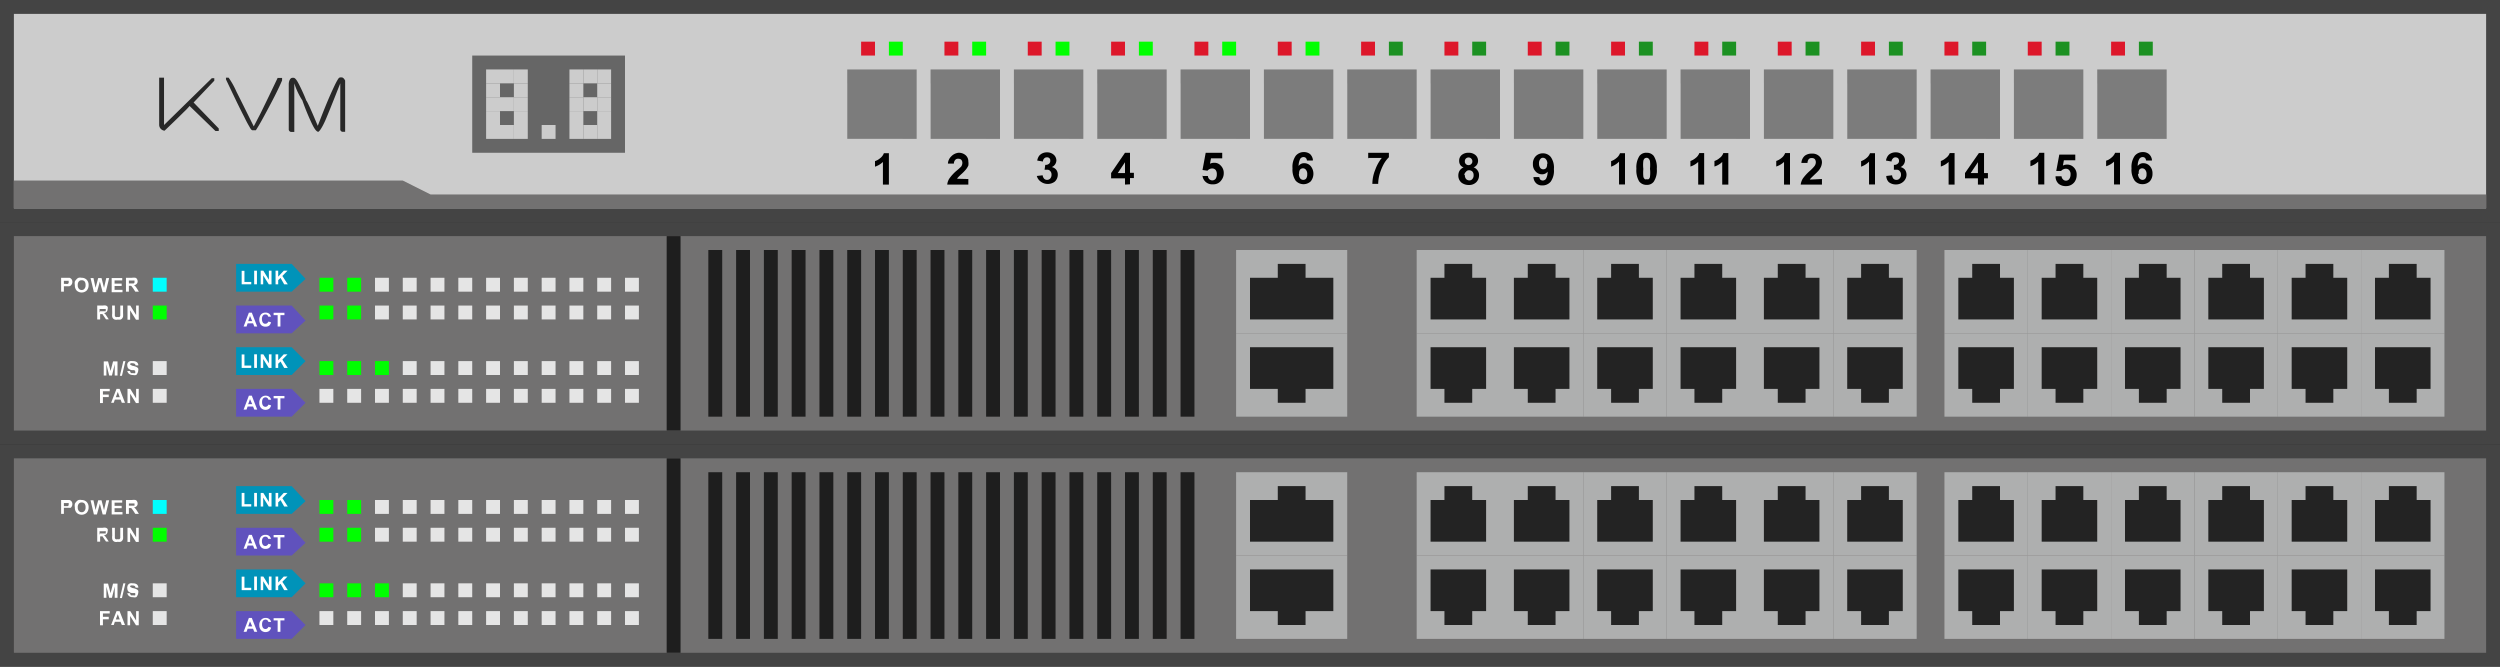 <svg id="图层_1" data-name="图层 1" xmlns="http://www.w3.org/2000/svg" viewBox="0 0 180 48"><rect x="0" y="0" width="180" height="48" fill="#333333" stroke="none"/><defs><style>.cls-1{fill:#444;}.cls-2{fill:#727171;}.cls-3{fill:lime;}.cls-4{fill:#e5e5e5;}.cls-5{fill:#1e1e1e;}.cls-6{fill:#fff;}.cls-7{fill:aqua;}.cls-8{fill:#6052bd;}.cls-9{fill:#0093b9;}.cls-10{fill:#aeafaf;}.cls-11{fill:#232323;}.cls-12{fill:#ccc;}.cls-13{fill:#282828;}.cls-14{fill:#666;}.cls-15{fill:#e1e1e2;}.cls-16{fill:#7c7c7c;}.cls-17{fill:#dd172a;}.cls-18{fill:#1c9122;}</style></defs><rect class="cls-1" y="16" width="180" height="16"/><rect class="cls-2" x="1" y="17" width="178" height="14"/><rect class="cls-3" x="23" y="22" width="1" height="1"/><rect class="cls-3" x="23" y="26" width="1" height="1"/><rect class="cls-3" x="25" y="22" width="1" height="1"/><rect class="cls-3" x="25" y="26" width="1" height="1"/><rect class="cls-4" x="27" y="22" width="1" height="1"/><rect class="cls-3" x="27" y="26" width="1" height="1"/><rect class="cls-4" x="29" y="22" width="1" height="1"/><rect class="cls-4" x="29" y="26" width="1" height="1"/><rect class="cls-4" x="31" y="22" width="1" height="1"/><rect class="cls-3" x="23" y="20" width="1" height="1"/><rect class="cls-3" x="25" y="20" width="1" height="1"/><rect class="cls-4" x="27" y="20" width="1" height="1"/><rect class="cls-4" x="29" y="20" width="1" height="1"/><rect class="cls-4" x="31" y="20" width="1" height="1"/><rect class="cls-4" x="31" y="26" width="1" height="1"/><rect class="cls-4" x="23" y="28" width="1" height="1"/><rect class="cls-4" x="25" y="28" width="1" height="1"/><rect class="cls-4" x="27" y="28" width="1" height="1"/><rect class="cls-4" x="29" y="28" width="1" height="1"/><rect class="cls-4" x="31" y="28" width="1" height="1"/><rect class="cls-4" x="33" y="22" width="1" height="1"/><rect class="cls-4" x="33" y="20" width="1" height="1"/><rect class="cls-4" x="33" y="26" width="1" height="1"/><rect class="cls-4" x="33" y="28" width="1" height="1"/><rect class="cls-4" x="35" y="22" width="1" height="1"/><rect class="cls-4" x="35" y="20" width="1" height="1"/><rect class="cls-4" x="35" y="26" width="1" height="1"/><rect class="cls-4" x="35" y="28" width="1" height="1"/><rect class="cls-4" x="37" y="22" width="1" height="1"/><rect class="cls-4" x="37" y="20" width="1" height="1"/><rect class="cls-4" x="37" y="26" width="1" height="1"/><rect class="cls-4" x="37" y="28" width="1" height="1"/><rect class="cls-4" x="39" y="22" width="1" height="1"/><rect class="cls-4" x="39" y="20" width="1" height="1"/><rect class="cls-4" x="39" y="26" width="1" height="1"/><rect class="cls-4" x="39" y="28" width="1" height="1"/><rect class="cls-4" x="41" y="22" width="1" height="1"/><rect class="cls-4" x="41" y="20" width="1" height="1"/><rect class="cls-4" x="41" y="26" width="1" height="1"/><rect class="cls-4" x="41" y="28" width="1" height="1"/><rect class="cls-4" x="43" y="22" width="1" height="1"/><rect class="cls-4" x="43" y="20" width="1" height="1"/><rect class="cls-4" x="43" y="26" width="1" height="1"/><rect class="cls-4" x="43" y="28" width="1" height="1"/><rect class="cls-4" x="45" y="22" width="1" height="1"/><rect class="cls-4" x="45" y="20" width="1" height="1"/><rect class="cls-5" x="48" y="17" width="1" height="14"/><rect class="cls-5" x="51" y="18" width="1" height="12"/><rect class="cls-5" x="53" y="18" width="1" height="12"/><rect class="cls-5" x="55" y="18" width="1" height="12"/><rect class="cls-5" x="57" y="18" width="1" height="12"/><rect class="cls-5" x="59" y="18" width="1" height="12"/><rect class="cls-5" x="61" y="18" width="1" height="12"/><rect class="cls-5" x="63" y="18" width="1" height="12"/><rect class="cls-5" x="65" y="18" width="1" height="12"/><rect class="cls-5" x="67" y="18" width="1" height="12"/><rect class="cls-5" x="69" y="18" width="1" height="12"/><rect class="cls-5" x="71" y="18" width="1" height="12"/><rect class="cls-5" x="73" y="18" width="1" height="12"/><rect class="cls-5" x="75" y="18" width="1" height="12"/><rect class="cls-5" x="77" y="18" width="1" height="12"/><rect class="cls-5" x="79" y="18" width="1" height="12"/><rect class="cls-5" x="81" y="18" width="1" height="12"/><rect class="cls-5" x="83" y="18" width="1" height="12"/><rect class="cls-5" x="85" y="18" width="1" height="12"/><rect class="cls-4" x="45" y="26" width="1" height="1"/><rect class="cls-4" x="45" y="28" width="1" height="1"/><path class="cls-6" d="M4.4,21V20H5a.31.31,0,0,1,.15.1.32.32,0,0,1,.06.2.34.34,0,0,1-.12.26.22.22,0,0,1-.11.05H4.6V21Zm.2-.85v.29h.12a.51.51,0,0,0,.16,0s0,0,.06-.05a.11.11,0,0,0,0-.08.18.18,0,0,0,0-.09.12.12,0,0,0-.08,0H4.6Z"/><path class="cls-6" d="M5.39,20.53a.68.68,0,0,1,0-.26.45.45,0,0,1,.1-.14A.38.38,0,0,1,5.66,20a.51.51,0,0,1,.22,0,.49.49,0,0,1,.36.14.53.53,0,0,1,.14.39.56.56,0,0,1-.14.39.53.53,0,0,1-.72,0,.54.54,0,0,1-.13-.39Zm.21,0a.35.35,0,0,0,.08.26.25.25,0,0,0,.2.09.24.24,0,0,0,.2-.09.36.36,0,0,0,.08-.27.4.4,0,0,0-.07-.26.26.26,0,0,0-.21-.08.24.24,0,0,0-.2.08A.36.36,0,0,0,5.6,20.53Z"/><polygon class="cls-6" points="6.76 21.04 6.52 20.02 6.73 20.02 6.88 20.72 7.07 20.02 7.31 20.02 7.49 20.73 7.65 20.02 7.86 20.02 7.61 21.04 7.39 21.04 7.19 20.27 6.98 21.04 6.76 21.04"/><polygon class="cls-6" points="8.04 21.04 8.04 20.02 8.8 20.02 8.8 20.19 8.25 20.19 8.25 20.42 8.76 20.42 8.76 20.59 8.25 20.59 8.25 20.87 8.82 20.87 8.82 21.04 8.04 21.04"/><path class="cls-6" d="M9.07,21V20h.44a.7.7,0,0,1,.24,0,.17.17,0,0,1,.11.09.3.3,0,0,1,.05.16.25.25,0,0,1-.07.19.34.34,0,0,1-.2.1.31.31,0,0,1,.11.08,1.12,1.12,0,0,1,.12.17L10,21H9.74l-.14-.22-.11-.15a.13.13,0,0,0-.06-.05H9.28V21Zm.21-.59h.34l.06-.05a.14.14,0,0,0,0-.07.12.12,0,0,0,0-.09.2.2,0,0,0-.08,0H9.28Z"/><path class="cls-6" d="M7,23V22H7.4a.63.63,0,0,1,.23,0,.27.27,0,0,1,.12.09.31.31,0,0,1,0,.17.32.32,0,0,1-.07.19.31.31,0,0,1-.2.09.48.48,0,0,1,.11.09l.11.16.13.2H7.63l-.15-.22-.1-.15a.1.1,0,0,0-.07,0,.22.22,0,0,0-.1,0h0V23Zm.21-.59h.34l.06,0a.19.19,0,0,0,0-.08.11.11,0,0,0,0-.08.12.12,0,0,0-.08,0H7.17v.26Z"/><path class="cls-6" d="M8.07,22h.2v.55c0,.09,0,.15,0,.17a.14.14,0,0,0,.06.1.21.21,0,0,0,.14,0,.29.29,0,0,0,.14,0,.41.41,0,0,0,.05-.09s0-.09,0-.18V22h.2v.54a1.71,1.71,0,0,1,0,.26.34.34,0,0,1-.06.12.27.27,0,0,1-.12.09.6.6,0,0,1-.2,0,.43.43,0,0,1-.22,0,.36.36,0,0,1-.12-.08.34.34,0,0,1-.06-.12.86.86,0,0,1,0-.25Z"/><polygon class="cls-6" points="9.18 23.02 9.18 22 9.38 22 9.8 22.68 9.8 22 9.99 22 9.99 23.02 9.79 23.02 9.37 22.35 9.37 23.02 9.18 23.02"/><polygon class="cls-6" points="7.47 27.04 7.47 26.02 7.78 26.02 7.96 26.71 8.14 26.02 8.46 26.02 8.46 27.04 8.26 27.04 8.26 26.23 8.06 27.04 7.86 27.04 7.66 26.23 7.66 27.04 7.47 27.04"/><polygon class="cls-6" points="8.63 27.06 8.88 26 9.03 26 8.78 27.06 8.63 27.06"/><path class="cls-6" d="M9.16,26.71l.2,0a.35.35,0,0,0,.07.15.33.33,0,0,0,.15,0,.21.21,0,0,0,.15,0,.11.11,0,0,0,0-.1.07.07,0,0,0,0-.06s0,0-.07-.05l-.17,0a.55.55,0,0,1-.23-.1.29.29,0,0,1-.09-.21.23.23,0,0,1,0-.14A.28.28,0,0,1,9.37,26a.6.6,0,0,1,.2,0,.46.46,0,0,1,.29.08.31.31,0,0,1,.1.23h-.2a.17.17,0,0,0-.19-.15.2.2,0,0,0-.14,0,.06.06,0,0,0,0,.12.35.35,0,0,0,.18.07,1,1,0,0,1,.23.08.27.27,0,0,1,.11.1.27.27,0,0,1,0,.16.34.34,0,0,1-.05.17A.26.26,0,0,1,9.8,27a.48.48,0,0,1-.22,0,.45.45,0,0,1-.3-.09A.49.49,0,0,1,9.16,26.71Z"/><polygon class="cls-6" points="7.2 29.02 7.2 28 7.9 28 7.9 28.17 7.41 28.17 7.41 28.41 7.83 28.41 7.83 28.59 7.41 28.59 7.41 29.02 7.2 29.02"/><path class="cls-6" d="M9,29H8.77l-.09-.23H8.27L8.19,29H8l.39-1h.22L9,29Zm-.38-.4-.14-.38-.14.38Z"/><polygon class="cls-6" points="9.18 29.02 9.18 28 9.38 28 9.8 28.68 9.8 28 9.99 28 9.99 29.02 9.79 29.02 9.37 28.35 9.37 29.02 9.18 29.02"/><rect class="cls-3" x="11" y="22" width="1" height="1"/><rect class="cls-4" x="11" y="26" width="1" height="1"/><rect class="cls-7" x="11" y="20" width="1" height="1"/><rect class="cls-4" x="11" y="28" width="1" height="1"/><polygon class="cls-8" points="21 24 17 24 17 22 21 22 22 23.08 21 24"/><polygon class="cls-9" points="21 21 17 21 17 19 21 19 22 20.08 21 21"/><polygon class="cls-9" points="21 27 17 27 17 25 21 25 22 26 21 27"/><polygon class="cls-8" points="21 30 17 30 17 28 21 28 22 29 21 30"/><polygon class="cls-6" points="17.4 20.47 17.4 19.5 17.6 19.5 17.6 20.3 18.09 20.3 18.09 20.47 17.4 20.47"/><rect class="cls-6" x="18.3" y="19.49" width="0.2" height="0.98"/><polygon class="cls-6" points="18.77 20.47 18.77 19.49 18.96 19.49 19.36 20.14 19.36 19.49 19.55 19.49 19.55 20.47 19.35 20.47 18.95 19.83 18.95 20.47 18.77 20.47"/><polygon class="cls-6" points="19.84 20.47 19.84 19.49 20.03 19.49 20.03 19.92 20.43 19.49 20.7 19.49 20.33 19.87 20.72 20.47 20.46 20.47 20.2 20.01 20.03 20.17 20.03 20.47 19.84 20.47"/><path class="cls-6" d="M18.52,23.51h-.21l-.09-.23h-.39l-.08.23h-.21l.38-1h.21l.39,1Zm-.36-.39L18,22.75l-.13.37Z"/><path class="cls-6" d="M19.33,23.15l.19.06a.57.57,0,0,1-.14.24.44.44,0,0,1-.26.07.43.43,0,0,1-.33-.13.63.63,0,0,1,0-.75.42.42,0,0,1,.33-.13.39.39,0,0,1,.29.1.39.39,0,0,1,.1.19l-.2,0a.19.19,0,0,0-.2-.16.22.22,0,0,0-.18.08.39.39,0,0,0-.07.25.43.43,0,0,0,.07.26.2.2,0,0,0,.17.08.17.17,0,0,0,.14-.05A.27.27,0,0,0,19.33,23.15Z"/><polygon class="cls-6" points="19.99 23.51 19.99 22.69 19.7 22.69 19.7 22.52 20.48 22.52 20.48 22.69 20.19 22.69 20.19 23.51 19.99 23.51"/><polygon class="cls-6" points="17.4 26.49 17.4 25.52 17.6 25.52 17.6 26.32 18.09 26.32 18.09 26.49 17.4 26.49"/><rect class="cls-6" x="18.3" y="25.51" width="0.2" height="0.98"/><polygon class="cls-6" points="18.77 26.49 18.77 25.51 18.96 25.51 19.36 26.16 19.36 25.51 19.55 25.51 19.55 26.49 19.35 26.49 18.95 25.85 18.95 26.49 18.77 26.49"/><polygon class="cls-6" points="19.84 26.49 19.84 25.51 20.03 25.51 20.03 25.94 20.43 25.51 20.7 25.51 20.33 25.89 20.72 26.49 20.46 26.49 20.2 26.03 20.03 26.19 20.03 26.49 19.84 26.49"/><path class="cls-6" d="M18.52,29.49h-.21l-.09-.22h-.39l-.08.22h-.21l.38-1h.21l.39,1Zm-.36-.39L18,28.74l-.13.36Z"/><path class="cls-6" d="M19.33,29.13l.19.06a.46.46,0,0,1-.14.24.45.45,0,0,1-.26.08.44.44,0,0,1-.33-.14.52.52,0,0,1-.12-.36.52.52,0,0,1,.13-.38.42.42,0,0,1,.33-.14.4.4,0,0,1,.29.11.32.32,0,0,1,.1.18l-.2,0a.16.16,0,0,0-.07-.12.19.19,0,0,0-.13-.05.25.25,0,0,0-.18.08.41.41,0,0,0-.07.25.44.44,0,0,0,.07.27.23.23,0,0,0,.17.08.22.22,0,0,0,.14-.05A.3.3,0,0,0,19.33,29.13Z"/><polygon class="cls-6" points="19.99 29.49 19.99 28.68 19.7 28.68 19.7 28.51 20.48 28.51 20.48 28.68 20.19 28.68 20.19 29.49 19.99 29.49"/><rect class="cls-10" x="89" y="18" width="8" height="6"/><polygon class="cls-11" points="94 19 92 19 92 20 90 20 90 23 96 23 96 20 94 20 94 19"/><rect class="cls-10" x="89" y="24" width="8" height="6"/><polygon class="cls-11" points="94 29 92 29 92 28 90 28 90 25 96 25 96 28 94 28 94 29"/><rect class="cls-10" x="102" y="18" width="6" height="6"/><polygon class="cls-11" points="106 19 104 19 104 20 103 20 103 23 107 23 107 20 106 20 106 19"/><rect class="cls-10" x="102" y="24" width="6" height="6"/><polygon class="cls-11" points="106 29 104 29 104 28 103 28 103 25 107 25 107 28 106 28 106 29"/><rect class="cls-10" x="108" y="18" width="6" height="6"/><polygon class="cls-11" points="112 19 110 19 110 20 109 20 109 23 113 23 113 20 112 20 112 19"/><rect class="cls-10" x="108" y="24" width="6" height="6"/><polygon class="cls-11" points="112 29 110 29 110 28 109 28 109 25 113 25 113 28 112 28 112 29"/><rect class="cls-10" x="114" y="18" width="6" height="6"/><polygon class="cls-11" points="118 19 116 19 116 20 115 20 115 23 119 23 119 20 118 20 118 19"/><rect class="cls-10" x="114" y="24" width="6" height="6"/><polygon class="cls-11" points="118 29 116 29 116 28 115 28 115 25 119 25 119 28 118 28 118 29"/><rect class="cls-10" x="120" y="18" width="6" height="6"/><polygon class="cls-11" points="124 19 122 19 122 20 121 20 121 23 125 23 125 20 124 20 124 19"/><rect class="cls-10" x="120" y="24" width="6" height="6"/><polygon class="cls-11" points="124 29 122 29 122 28 121 28 121 25 125 25 125 28 124 28 124 29"/><rect class="cls-10" x="126" y="18" width="6" height="6"/><polygon class="cls-11" points="130 19 128 19 128 20 127 20 127 23 131 23 131 20 130 20 130 19"/><rect class="cls-10" x="126" y="24" width="6" height="6"/><polygon class="cls-11" points="130 29 128 29 128 28 127 28 127 25 131 25 131 28 130 28 130 29"/><rect class="cls-10" x="132" y="18" width="6" height="6"/><polygon class="cls-11" points="136 19 134 19 134 20 133 20 133 23 137 23 137 20 136 20 136 19"/><rect class="cls-10" x="132" y="24" width="6" height="6"/><polygon class="cls-11" points="136 29 134 29 134 28 133 28 133 25 137 25 137 28 136 28 136 29"/><rect class="cls-10" x="140" y="18" width="6" height="6"/><polygon class="cls-11" points="144 19 142 19 142 20 141 20 141 23 145 23 145 20 144 20 144 19"/><rect class="cls-10" x="140" y="24" width="6" height="6"/><polygon class="cls-11" points="144 29 142 29 142 28 141 28 141 25 145 25 145 28 144 28 144 29"/><rect class="cls-10" x="146" y="18" width="6" height="6"/><polygon class="cls-11" points="150 19 148 19 148 20 147 20 147 23 151 23 151 20 150 20 150 19"/><rect class="cls-10" x="146" y="24" width="6" height="6"/><polygon class="cls-11" points="150 29 148 29 148 28 147 28 147 25 151 25 151 28 150 28 150 29"/><rect class="cls-10" x="152" y="18" width="6" height="6"/><polygon class="cls-11" points="156 19 154 19 154 20 153 20 153 23 157 23 157 20 156 20 156 19"/><rect class="cls-10" x="152" y="24" width="6" height="6"/><polygon class="cls-11" points="156 29 154 29 154 28 153 28 153 25 157 25 157 28 156 28 156 29"/><rect class="cls-10" x="158" y="18" width="6" height="6"/><polygon class="cls-11" points="162 19 160 19 160 20 159 20 159 23 163 23 163 20 162 20 162 19"/><rect class="cls-10" x="158" y="24" width="6" height="6"/><polygon class="cls-11" points="162 29 160 29 160 28 159 28 159 25 163 25 163 28 162 28 162 29"/><rect class="cls-10" x="164" y="18" width="6" height="6"/><polygon class="cls-11" points="168 19 166 19 166 20 165 20 165 23 169 23 169 20 168 20 168 19"/><rect class="cls-10" x="164" y="24" width="6" height="6"/><polygon class="cls-11" points="168 29 166 29 166 28 165 28 165 25 169 25 169 28 168 28 168 29"/><rect class="cls-10" x="170" y="18" width="6" height="6"/><polygon class="cls-11" points="174 19 172 19 172 20 171 20 171 23 175 23 175 20 174 20 174 19"/><rect class="cls-10" x="170" y="24" width="6" height="6"/><polygon class="cls-11" points="174 29 172 29 172 28 171 28 171 25 175 25 175 28 174 28 174 29"/><rect class="cls-1" y="32" width="180" height="16"/><rect class="cls-2" x="1" y="33" width="178" height="14"/><rect class="cls-3" x="23" y="38" width="1" height="1"/><rect class="cls-3" x="23" y="42" width="1" height="1"/><rect class="cls-3" x="25" y="38" width="1" height="1"/><rect class="cls-3" x="25" y="42" width="1" height="1"/><rect class="cls-4" x="27" y="38" width="1" height="1"/><rect class="cls-3" x="27" y="42" width="1" height="1"/><rect class="cls-4" x="29" y="38" width="1" height="1"/><rect class="cls-4" x="29" y="42" width="1" height="1"/><rect class="cls-4" x="31" y="38" width="1" height="1"/><rect class="cls-3" x="23" y="36" width="1" height="1"/><rect class="cls-3" x="25" y="36" width="1" height="1"/><rect class="cls-4" x="27" y="36" width="1" height="1"/><rect class="cls-4" x="29" y="36" width="1" height="1"/><rect class="cls-4" x="31" y="36" width="1" height="1"/><rect class="cls-4" x="31" y="42" width="1" height="1"/><rect class="cls-4" x="23" y="44" width="1" height="1"/><rect class="cls-4" x="25" y="44" width="1" height="1"/><rect class="cls-4" x="27" y="44" width="1" height="1"/><rect class="cls-4" x="29" y="44" width="1" height="1"/><rect class="cls-4" x="31" y="44" width="1" height="1"/><rect class="cls-4" x="33" y="38" width="1" height="1"/><rect class="cls-4" x="33" y="36" width="1" height="1"/><rect class="cls-4" x="33" y="42" width="1" height="1"/><rect class="cls-4" x="33" y="44" width="1" height="1"/><rect class="cls-4" x="35" y="38" width="1" height="1"/><rect class="cls-4" x="35" y="36" width="1" height="1"/><rect class="cls-4" x="35" y="42" width="1" height="1"/><rect class="cls-4" x="35" y="44" width="1" height="1"/><rect class="cls-4" x="37" y="38" width="1" height="1"/><rect class="cls-4" x="37" y="36" width="1" height="1"/><rect class="cls-4" x="37" y="42" width="1" height="1"/><rect class="cls-4" x="37" y="44" width="1" height="1"/><rect class="cls-4" x="39" y="38" width="1" height="1"/><rect class="cls-4" x="39" y="36" width="1" height="1"/><rect class="cls-4" x="39" y="42" width="1" height="1"/><rect class="cls-4" x="39" y="44" width="1" height="1"/><rect class="cls-4" x="41" y="38" width="1" height="1"/><rect class="cls-4" x="41" y="36" width="1" height="1"/><rect class="cls-4" x="41" y="42" width="1" height="1"/><rect class="cls-4" x="41" y="44" width="1" height="1"/><rect class="cls-4" x="43" y="38" width="1" height="1"/><rect class="cls-4" x="43" y="36" width="1" height="1"/><rect class="cls-4" x="43" y="42" width="1" height="1"/><rect class="cls-4" x="43" y="44" width="1" height="1"/><rect class="cls-4" x="45" y="38" width="1" height="1"/><rect class="cls-4" x="45" y="36" width="1" height="1"/><rect class="cls-5" x="48" y="33" width="1" height="14"/><rect class="cls-5" x="51" y="34" width="1" height="12"/><rect class="cls-5" x="53" y="34" width="1" height="12"/><rect class="cls-5" x="55" y="34" width="1" height="12"/><rect class="cls-5" x="57" y="34" width="1" height="12"/><rect class="cls-5" x="59" y="34" width="1" height="12"/><rect class="cls-5" x="61" y="34" width="1" height="12"/><rect class="cls-5" x="63" y="34" width="1" height="12"/><rect class="cls-5" x="65" y="34" width="1" height="12"/><rect class="cls-5" x="67" y="34" width="1" height="12"/><rect class="cls-5" x="69" y="34" width="1" height="12"/><rect class="cls-5" x="71" y="34" width="1" height="12"/><rect class="cls-5" x="73" y="34" width="1" height="12"/><rect class="cls-5" x="75" y="34" width="1" height="12"/><rect class="cls-5" x="77" y="34" width="1" height="12"/><rect class="cls-5" x="79" y="34" width="1" height="12"/><rect class="cls-5" x="81" y="34" width="1" height="12"/><rect class="cls-5" x="83" y="34" width="1" height="12"/><rect class="cls-5" x="85" y="34" width="1" height="12"/><rect class="cls-4" x="45" y="42" width="1" height="1"/><rect class="cls-4" x="45" y="44" width="1" height="1"/><path class="cls-6" d="M4.4,37V36H5a.31.31,0,0,1,.15.1.32.32,0,0,1,.06.2.34.34,0,0,1-.12.26.22.22,0,0,1-.11,0H4.6V37Zm.2-.85v.29h.12l.16,0s0,0,.06-.05a.11.11,0,0,0,0-.08.18.18,0,0,0,0-.09.12.12,0,0,0-.08,0H4.6Z"/><path class="cls-6" d="M5.39,36.53a.68.68,0,0,1,0-.26.45.45,0,0,1,.1-.14A.38.38,0,0,1,5.66,36a.51.51,0,0,1,.22,0,.49.49,0,0,1,.36.14.53.53,0,0,1,.14.39.56.56,0,0,1-.14.39.53.53,0,0,1-.72,0,.54.54,0,0,1-.13-.39Zm.21,0a.35.35,0,0,0,.08.26.25.25,0,0,0,.2.09.24.24,0,0,0,.2-.09.36.36,0,0,0,.08-.27.4.4,0,0,0-.07-.26.26.26,0,0,0-.21-.08.24.24,0,0,0-.2.08A.36.36,0,0,0,5.6,36.53Z"/><polygon class="cls-6" points="6.76 37.04 6.52 36.02 6.73 36.02 6.88 36.72 7.07 36.02 7.31 36.02 7.49 36.73 7.65 36.02 7.86 36.02 7.61 37.04 7.39 37.04 7.19 36.27 6.98 37.04 6.76 37.04"/><polygon class="cls-6" points="8.04 37.04 8.04 36.02 8.8 36.02 8.8 36.19 8.25 36.19 8.25 36.42 8.76 36.42 8.76 36.59 8.25 36.59 8.25 36.87 8.82 36.87 8.82 37.04 8.04 37.04"/><path class="cls-6" d="M9.07,37V36h.44a.7.7,0,0,1,.24,0,.17.17,0,0,1,.11.09.3.3,0,0,1,.05.16.25.25,0,0,1-.07.19.34.34,0,0,1-.2.1.31.31,0,0,1,.11.08,1.12,1.12,0,0,1,.12.17L10,37H9.74l-.14-.22-.11-.15a.13.13,0,0,0-.06-.05H9.28V37Zm.21-.59h.34l.06,0a.14.14,0,0,0,0-.07.12.12,0,0,0,0-.09l-.08,0H9.28Z"/><path class="cls-6" d="M7,39V38H7.4a.63.63,0,0,1,.23,0,.27.27,0,0,1,.12.09.31.31,0,0,1,0,.17.32.32,0,0,1-.07.19.31.31,0,0,1-.2.09.48.48,0,0,1,.11.09l.11.16.13.2H7.63l-.15-.22-.1-.15a.1.1,0,0,0-.07,0l-.1,0h0V39Zm.21-.59h.34l.06,0a.19.19,0,0,0,0-.08.11.11,0,0,0,0-.08.12.12,0,0,0-.08,0H7.17v.26Z"/><path class="cls-6" d="M8.07,38h.2v.55c0,.09,0,.15,0,.17a.14.14,0,0,0,.06.1.21.21,0,0,0,.14,0,.29.29,0,0,0,.14,0,.41.41,0,0,0,.05-.09s0-.09,0-.18V38h.2v.54a1.71,1.71,0,0,1,0,.26.34.34,0,0,1-.06.12.27.27,0,0,1-.12.09.6.6,0,0,1-.2,0,.43.43,0,0,1-.22,0,.36.36,0,0,1-.12-.08.34.34,0,0,1-.06-.12.86.86,0,0,1,0-.25Z"/><polygon class="cls-6" points="9.18 39.02 9.18 38 9.38 38 9.8 38.68 9.8 38 9.99 38 9.99 39.02 9.79 39.02 9.37 38.35 9.37 39.02 9.18 39.02"/><polygon class="cls-6" points="7.47 43.04 7.47 42.02 7.78 42.02 7.96 42.71 8.14 42.02 8.46 42.02 8.46 43.04 8.26 43.04 8.26 42.23 8.06 43.04 7.86 43.04 7.66 42.23 7.66 43.04 7.47 43.04"/><polygon class="cls-6" points="8.63 43.06 8.88 42 9.03 42 8.78 43.06 8.63 43.06"/><path class="cls-6" d="M9.16,42.71l.2,0a.35.35,0,0,0,.07.15.33.33,0,0,0,.15,0,.21.21,0,0,0,.15,0,.11.11,0,0,0,0-.1.07.07,0,0,0,0-.06s0,0-.07,0l-.17,0a.55.55,0,0,1-.23-.1.29.29,0,0,1-.09-.21.23.23,0,0,1,0-.14A.28.28,0,0,1,9.37,42a.6.6,0,0,1,.2,0,.46.46,0,0,1,.29.08.31.31,0,0,1,.1.23h-.2a.17.17,0,0,0-.19-.15.2.2,0,0,0-.14,0,.06.06,0,0,0,0,.12.35.35,0,0,0,.18.07,1,1,0,0,1,.23.08.27.27,0,0,1,.11.1.27.27,0,0,1,0,.16.34.34,0,0,1-.05.17A.26.26,0,0,1,9.8,43a.48.48,0,0,1-.22,0,.45.45,0,0,1-.3-.09A.49.49,0,0,1,9.16,42.71Z"/><polygon class="cls-6" points="7.2 45.02 7.2 44 7.9 44 7.9 44.17 7.41 44.17 7.41 44.41 7.83 44.41 7.83 44.59 7.41 44.59 7.41 45.02 7.2 45.02"/><path class="cls-6" d="M9,45H8.77l-.09-.23H8.27L8.19,45H8l.39-1h.22L9,45Zm-.38-.4-.14-.38-.14.38Z"/><polygon class="cls-6" points="9.18 45.02 9.18 44 9.38 44 9.8 44.68 9.8 44 9.99 44 9.99 45.02 9.79 45.02 9.37 44.35 9.37 45.02 9.18 45.02"/><rect class="cls-3" x="11" y="38" width="1" height="1"/><rect class="cls-4" x="11" y="42" width="1" height="1"/><rect class="cls-7" x="11" y="36" width="1" height="1"/><rect class="cls-4" x="11" y="44" width="1" height="1"/><polygon class="cls-8" points="21 40 17 40 17 38 21 38 22 39.08 21 40"/><polygon class="cls-9" points="21 37 17 37 17 35 21 35 22 36.08 21 37"/><polygon class="cls-9" points="21 43 17 43 17 41 21 41 22 42 21 43"/><polygon class="cls-8" points="21 46 17 46 17 44 21 44 22 45 21 46"/><polygon class="cls-6" points="17.4 36.47 17.4 35.49 17.6 35.49 17.6 36.3 18.09 36.3 18.09 36.47 17.4 36.47"/><rect class="cls-6" x="18.3" y="35.49" width="0.2" height="0.98"/><polygon class="cls-6" points="18.77 36.47 18.77 35.49 18.96 35.49 19.36 36.14 19.36 35.49 19.55 35.49 19.55 36.47 19.35 36.47 18.95 35.83 18.95 36.47 18.77 36.47"/><polygon class="cls-6" points="19.84 36.47 19.84 35.49 20.03 35.49 20.03 35.92 20.43 35.49 20.7 35.49 20.33 35.87 20.72 36.47 20.46 36.47 20.2 36.01 20.03 36.17 20.03 36.47 19.84 36.47"/><path class="cls-6" d="M18.52,39.51h-.21l-.09-.23h-.39l-.08.23h-.21l.38-1h.21l.39,1Zm-.36-.39L18,38.75l-.13.37Z"/><path class="cls-6" d="M19.33,39.15l.19.06a.57.57,0,0,1-.14.24.44.44,0,0,1-.26.07.43.43,0,0,1-.33-.13.63.63,0,0,1,0-.75.42.42,0,0,1,.33-.13.39.39,0,0,1,.29.1.39.39,0,0,1,.1.19l-.2,0a.19.19,0,0,0-.2-.16.22.22,0,0,0-.18.08.39.39,0,0,0-.07.25.43.43,0,0,0,.07.26.2.2,0,0,0,.17.08.17.17,0,0,0,.14-.05A.27.27,0,0,0,19.33,39.15Z"/><polygon class="cls-6" points="19.99 39.51 19.99 38.69 19.7 38.69 19.7 38.52 20.48 38.52 20.48 38.69 20.19 38.69 20.19 39.51 19.99 39.51"/><polygon class="cls-6" points="17.4 42.49 17.4 41.52 17.6 41.52 17.6 42.32 18.09 42.32 18.09 42.49 17.4 42.49"/><rect class="cls-6" x="18.3" y="41.51" width="0.2" height="0.98"/><polygon class="cls-6" points="18.77 42.49 18.77 41.51 18.96 41.51 19.36 42.16 19.36 41.51 19.55 41.51 19.55 42.49 19.35 42.49 18.95 41.85 18.95 42.49 18.77 42.49"/><polygon class="cls-6" points="19.84 42.49 19.84 41.51 20.03 41.51 20.03 41.94 20.43 41.51 20.7 41.51 20.33 41.89 20.72 42.49 20.46 42.49 20.2 42.03 20.03 42.19 20.03 42.49 19.84 42.49"/><path class="cls-6" d="M18.52,45.49h-.21l-.09-.22h-.39l-.08.22h-.21l.38-1h.21l.39,1Zm-.36-.39L18,44.74l-.13.36Z"/><path class="cls-6" d="M19.33,45.13l.19.06a.46.46,0,0,1-.14.24.45.45,0,0,1-.26.08.44.44,0,0,1-.33-.14.52.52,0,0,1-.12-.36.52.52,0,0,1,.13-.38.42.42,0,0,1,.33-.14.4.4,0,0,1,.29.11.32.32,0,0,1,.1.18l-.2,0a.16.16,0,0,0-.07-.12.19.19,0,0,0-.13-.05.25.25,0,0,0-.18.08.41.41,0,0,0-.07.25.44.44,0,0,0,.07.27.23.23,0,0,0,.17.08.22.22,0,0,0,.14-.05A.3.3,0,0,0,19.33,45.13Z"/><polygon class="cls-6" points="19.99 45.49 19.99 44.67 19.7 44.67 19.7 44.51 20.48 44.51 20.48 44.67 20.19 44.67 20.19 45.49 19.99 45.49"/><rect class="cls-10" x="89" y="34" width="8" height="6"/><polygon class="cls-11" points="94 35 92 35 92 36 90 36 90 39 96 39 96 36 94 36 94 35"/><rect class="cls-10" x="89" y="40" width="8" height="6"/><polygon class="cls-11" points="94 45 92 45 92 44 90 44 90 41 96 41 96 44 94 44 94 45"/><rect class="cls-10" x="102" y="34" width="6" height="6"/><polygon class="cls-11" points="106 35 104 35 104 36 103 36 103 39 107 39 107 36 106 36 106 35"/><rect class="cls-10" x="102" y="40" width="6" height="6"/><polygon class="cls-11" points="106 45 104 45 104 44 103 44 103 41 107 41 107 44 106 44 106 45"/><rect class="cls-10" x="108" y="34" width="6" height="6"/><polygon class="cls-11" points="112 35 110 35 110 36 109 36 109 39 113 39 113 36 112 36 112 35"/><rect class="cls-10" x="108" y="40" width="6" height="6"/><polygon class="cls-11" points="112 45 110 45 110 44 109 44 109 41 113 41 113 44 112 44 112 45"/><rect class="cls-10" x="114" y="34" width="6" height="6"/><polygon class="cls-11" points="118 35 116 35 116 36 115 36 115 39 119 39 119 36 118 36 118 35"/><rect class="cls-10" x="114" y="40" width="6" height="6"/><polygon class="cls-11" points="118 45 116 45 116 44 115 44 115 41 119 41 119 44 118 44 118 45"/><rect class="cls-10" x="120" y="34" width="6" height="6"/><polygon class="cls-11" points="124 35 122 35 122 36 121 36 121 39 125 39 125 36 124 36 124 35"/><rect class="cls-10" x="120" y="40" width="6" height="6"/><polygon class="cls-11" points="124 45 122 45 122 44 121 44 121 41 125 41 125 44 124 44 124 45"/><rect class="cls-10" x="126" y="34" width="6" height="6"/><polygon class="cls-11" points="130 35 128 35 128 36 127 36 127 39 131 39 131 36 130 36 130 35"/><rect class="cls-10" x="126" y="40" width="6" height="6"/><polygon class="cls-11" points="130 45 128 45 128 44 127 44 127 41 131 41 131 44 130 44 130 45"/><rect class="cls-10" x="132" y="34" width="6" height="6"/><polygon class="cls-11" points="136 35 134 35 134 36 133 36 133 39 137 39 137 36 136 36 136 35"/><rect class="cls-10" x="132" y="40" width="6" height="6"/><polygon class="cls-11" points="136 45 134 45 134 44 133 44 133 41 137 41 137 44 136 44 136 45"/><rect class="cls-10" x="140" y="34" width="6" height="6"/><polygon class="cls-11" points="144 35 142 35 142 36 141 36 141 39 145 39 145 36 144 36 144 35"/><rect class="cls-10" x="140" y="40" width="6" height="6"/><polygon class="cls-11" points="144 45 142 45 142 44 141 44 141 41 145 41 145 44 144 44 144 45"/><rect class="cls-10" x="146" y="34" width="6" height="6"/><polygon class="cls-11" points="150 35 148 35 148 36 147 36 147 39 151 39 151 36 150 36 150 35"/><rect class="cls-10" x="146" y="40" width="6" height="6"/><polygon class="cls-11" points="150 45 148 45 148 44 147 44 147 41 151 41 151 44 150 44 150 45"/><rect class="cls-10" x="152" y="34" width="6" height="6"/><polygon class="cls-11" points="156 35 154 35 154 36 153 36 153 39 157 39 157 36 156 36 156 35"/><rect class="cls-10" x="152" y="40" width="6" height="6"/><polygon class="cls-11" points="156 45 154 45 154 44 153 44 153 41 157 41 157 44 156 44 156 45"/><rect class="cls-10" x="158" y="34" width="6" height="6"/><polygon class="cls-11" points="162 35 160 35 160 36 159 36 159 39 163 39 163 36 162 36 162 35"/><rect class="cls-10" x="158" y="40" width="6" height="6"/><polygon class="cls-11" points="162 45 160 45 160 44 159 44 159 41 163 41 163 44 162 44 162 45"/><rect class="cls-10" x="164" y="34" width="6" height="6"/><polygon class="cls-11" points="168 35 166 35 166 36 165 36 165 39 169 39 169 36 168 36 168 35"/><rect class="cls-10" x="164" y="40" width="6" height="6"/><polygon class="cls-11" points="168 45 166 45 166 44 165 44 165 41 169 41 169 44 168 44 168 45"/><rect class="cls-10" x="170" y="34" width="6" height="6"/><polygon class="cls-11" points="174 35 172 35 172 36 171 36 171 39 175 39 175 36 174 36 174 35"/><rect class="cls-10" x="170" y="40" width="6" height="6"/><polygon class="cls-11" points="174 45 172 45 172 44 171 44 171 41 175 41 175 44 174 44 174 45"/><rect class="cls-1" width="180" height="16"/><rect class="cls-12" x="1" y="1" width="178" height="14"/><path d="M74.65,12.67l.42-.05a.45.45,0,0,0,.11.25.28.28,0,0,0,.21.08.29.29,0,0,0,.23-.1.4.4,0,0,0,.09-.27.36.36,0,0,0-.09-.26.26.26,0,0,0-.21-.1l-.2,0,.05-.35a.38.38,0,0,0,.27-.08.26.26,0,0,0,.09-.21.22.22,0,0,0-.25-.25.24.24,0,0,0-.19.08.32.32,0,0,0-.09.22l-.41-.07a.84.84,0,0,1,.13-.33.65.65,0,0,1,.24-.19.72.72,0,0,1,.33-.07.7.7,0,0,1,.52.2.57.57,0,0,1,.16.38.54.54,0,0,1-.33.48.57.57,0,0,1,.31.18.56.56,0,0,1,.12.36.67.67,0,0,1-.22.51.84.84,0,0,1-1,0A.72.72,0,0,1,74.65,12.67Z"/><path d="M86.53,12.67l.44,0a.35.35,0,0,0,.1.23.32.32,0,0,0,.21.09.32.32,0,0,0,.24-.11.55.55,0,0,0,.09-.34.46.46,0,0,0-.09-.31.33.33,0,0,0-.25-.1.44.44,0,0,0-.33.16l-.36-.05L86.81,11H88v.4h-.81l-.07.39a.63.63,0,0,1,.3-.07.6.6,0,0,1,.48.21.73.73,0,0,1,.21.54.8.8,0,0,1-.17.5.68.68,0,0,1-.61.3.69.69,0,0,1-.75-.62Z"/><path d="M64,13.29h-.43V11.66A1.44,1.44,0,0,1,63,12v-.4a1,1,0,0,0,.37-.21.78.78,0,0,0,.27-.36H64Z"/><path d="M69.72,12.89v.4H68.2a1,1,0,0,1,.15-.43,3,3,0,0,1,.49-.54A5,5,0,0,0,69.2,12a.48.48,0,0,0,.09-.27.36.36,0,0,0-.08-.23.31.31,0,0,0-.22-.07.25.25,0,0,0-.21.08.4.4,0,0,0-.1.27l-.43,0a.77.77,0,0,1,.24-.52A.85.85,0,0,1,69,11a.74.74,0,0,1,.53.18.58.58,0,0,1,.19.45.93.93,0,0,1,0,.29,1.35,1.35,0,0,1-.18.29,3.3,3.3,0,0,1-.28.29,3.49,3.49,0,0,0-.26.25.47.47,0,0,0-.09.12Z"/><path d="M81,13.29v-.45H80v-.38L81,11h.36v1.44h.28v.38h-.28v.45Zm0-.83v-.78l-.52.78Z"/><path d="M94.52,11.56l-.42,0a.31.31,0,0,0-.08-.19.24.24,0,0,0-.17-.06.28.28,0,0,0-.23.12,1.11,1.11,0,0,0-.12.52.48.48,0,0,1,.4-.2.61.61,0,0,1,.47.21.87.87,0,0,1,0,1.1.76.76,0,0,1-1.09-.06,1.43,1.43,0,0,1-.22-.88,1.39,1.39,0,0,1,.23-.9.74.74,0,0,1,.6-.27.69.69,0,0,1,.43.14.7.7,0,0,1,.21.42Zm-1,.95a.54.54,0,0,0,.09.33.28.28,0,0,0,.23.11.27.27,0,0,0,.2-.09.5.5,0,0,0,.08-.31.45.45,0,0,0-.09-.32.26.26,0,0,0-.21-.11.27.27,0,0,0-.22.1A.42.42,0,0,0,93.54,12.51Z"/><path d="M98.51,11.44V11H100v.32a2.25,2.25,0,0,0-.38.51,3.74,3.74,0,0,0-.29.72,2.67,2.67,0,0,0-.1.69h-.42a2.75,2.75,0,0,1,.2-1,3,3,0,0,1,.48-.87h-1Z"/><path d="M105.38,12.05a.45.45,0,0,1-.25-.19.55.55,0,0,1-.07-.28.53.53,0,0,1,.17-.41.73.73,0,0,1,.51-.17.72.72,0,0,1,.5.17.54.54,0,0,1,.18.41.51.51,0,0,1-.08.28.5.5,0,0,1-.24.19.57.57,0,0,1,.29.23.52.52,0,0,1,.1.33.69.69,0,0,1-.2.51.72.72,0,0,1-.53.2.87.87,0,0,1-.52-.16.65.65,0,0,1-.24-.53.67.67,0,0,1,.09-.34.64.64,0,0,1,.29-.24Zm.09-.44a.24.24,0,0,0,.07.2.26.26,0,0,0,.2.08.26.26,0,0,0,.19-.08.25.25,0,0,0,.08-.2.26.26,0,0,0-.08-.19.24.24,0,0,0-.19-.08.26.26,0,0,0-.2.08.25.25,0,0,0-.07.19Zm0,1a.41.41,0,0,0,.09.28.33.33,0,0,0,.23.1.27.27,0,0,0,.22-.1.39.39,0,0,0,.09-.28.37.37,0,0,0-.09-.26.32.32,0,0,0-.23-.09.25.25,0,0,0-.23.11A.35.35,0,0,0,105.43,12.59Z"/><path d="M110.41,12.75l.42,0a.37.37,0,0,0,.08.19.32.32,0,0,0,.17.06.31.31,0,0,0,.23-.12,1.06,1.06,0,0,0,.12-.52.5.5,0,0,1-.41.19.6.6,0,0,1-.46-.21.72.72,0,0,1-.19-.53.76.76,0,0,1,.2-.56.7.7,0,0,1,.52-.21.71.71,0,0,1,.57.27,1.32,1.32,0,0,1,.22.87,1.35,1.35,0,0,1-.23.9.76.76,0,0,1-.6.27.6.6,0,0,1-.43-.14.65.65,0,0,1-.21-.42Zm1-.95a.49.49,0,0,0-.09-.32.29.29,0,0,0-.22-.12.22.22,0,0,0-.2.1.43.43,0,0,0-.09.31.49.49,0,0,0,.09.32.27.27,0,0,0,.22.1.26.26,0,0,0,.21-.1A.46.46,0,0,0,111.39,11.8Z"/><path d="M117,13.28h-.43V11.64A1.51,1.51,0,0,1,116,12v-.4a1.1,1.1,0,0,0,.37-.21.78.78,0,0,0,.27-.36H117v2.28Z"/><path d="M118.56,11a.62.62,0,0,1,.51.23,1.52,1.52,0,0,1,.22.93,1.46,1.46,0,0,1-.22.92.59.59,0,0,1-.51.23.65.65,0,0,1-.54-.25,1.55,1.55,0,0,1-.2-.91,1.5,1.5,0,0,1,.22-.92.6.6,0,0,1,.52-.23Zm0,.36a.27.27,0,0,0-.15.05.34.34,0,0,0-.09.18,2.39,2.39,0,0,0,0,.57,3.07,3.07,0,0,0,0,.55.31.31,0,0,0,.11.19.17.17,0,0,0,.14,0,.17.17,0,0,0,.13,0,.26.26,0,0,0,.1-.18,2.35,2.35,0,0,0,0-.56,3,3,0,0,0,0-.55.38.38,0,0,0-.11-.2A.21.21,0,0,0,118.56,11.36Z"/><path d="M122.7,13.29h-.43V11.66a1.44,1.44,0,0,1-.56.33v-.4a1.1,1.1,0,0,0,.37-.21.78.78,0,0,0,.27-.36h.35Z"/><path d="M124.47,13.29H124V11.66a1.37,1.37,0,0,1-.56.33v-.4a1,1,0,0,0,.37-.21.72.72,0,0,0,.27-.36h.36v2.27Z"/><path d="M128.88,13.29h-.43V11.66a1.51,1.51,0,0,1-.56.33v-.4a1.1,1.1,0,0,0,.37-.21.78.78,0,0,0,.27-.36h.35Z"/><path d="M131.18,12.89v.4h-1.53a1.16,1.16,0,0,1,.15-.43,3.41,3.41,0,0,1,.49-.54,2.64,2.64,0,0,0,.36-.37.48.48,0,0,0,.09-.27.36.36,0,0,0-.08-.23.28.28,0,0,0-.21-.07.27.27,0,0,0-.22.08.45.45,0,0,0-.09.27l-.44,0a.74.74,0,0,1,.25-.52.81.81,0,0,1,.51-.15.71.71,0,0,1,.52.18.59.59,0,0,1,.2.45.94.94,0,0,1-.06.29,1.28,1.28,0,0,1-.17.29,3.84,3.84,0,0,1-.29.29l-.26.25a.47.47,0,0,0-.09.12Z"/><path d="M135,13.28h-.43V11.64A1.51,1.51,0,0,1,134,12v-.4a1.1,1.1,0,0,0,.37-.21.78.78,0,0,0,.27-.36H135v2.28Z"/><path d="M135.81,12.67l.42-.05a.44.44,0,0,0,.1.25.29.29,0,0,0,.22.08.27.27,0,0,0,.22-.1.36.36,0,0,0,.1-.27.36.36,0,0,0-.09-.26.27.27,0,0,0-.22-.1l-.2,0,0-.35a.36.36,0,0,0,.27-.08.24.24,0,0,0,.1-.21.29.29,0,0,0-.07-.19.29.29,0,0,0-.19-.06.22.22,0,0,0-.18.08.33.33,0,0,0-.1.22l-.4-.07a.84.84,0,0,1,.13-.33.55.55,0,0,1,.23-.19.74.74,0,0,1,.34-.07.69.69,0,0,1,.51.2.52.52,0,0,1,.16.38.55.55,0,0,1-.32.48.61.61,0,0,1,.31.18.62.62,0,0,1,.12.36.68.68,0,0,1-.23.51.77.77,0,0,1-.54.2.8.8,0,0,1-.51-.17A.66.66,0,0,1,135.81,12.67Z"/><path d="M140.73,13.29h-.43V11.66a1.51,1.51,0,0,1-.56.33v-.4a1,1,0,0,0,.36-.21.74.74,0,0,0,.28-.36h.35v2.27Z"/><path d="M142.41,13.29v-.45h-.93v-.38l1-1.44h.37v1.44h.28v.38h-.28v.45Zm0-.83v-.78l-.52.78Z"/><path d="M147.19,13.28h-.44V11.64a1.44,1.44,0,0,1-.56.33v-.4a1.1,1.1,0,0,0,.37-.21.78.78,0,0,0,.27-.36h.36v2.28Z"/><path d="M148,12.69l.43,0a.36.36,0,0,0,.11.23.29.29,0,0,0,.21.09.3.3,0,0,0,.23-.11.55.55,0,0,0,.1-.34.41.41,0,0,0-.1-.31.3.3,0,0,0-.24-.1.45.45,0,0,0-.34.16l-.35,0,.22-1.18h1.15v.41h-.82l-.07.38a.66.66,0,0,1,.3-.07.65.65,0,0,1,.49.21.72.72,0,0,1,.2.54.84.84,0,0,1-.16.51.74.74,0,0,1-.61.29.81.81,0,0,1-.52-.16A.7.7,0,0,1,148,12.69Z"/><path d="M152.64,13.28h-.43V11.64a1.47,1.47,0,0,1-.57.33v-.4a.94.94,0,0,0,.37-.21.88.88,0,0,0,.28-.36h.35v2.28Z"/><path d="M154.94,11.56l-.42,0a.37.37,0,0,0-.08-.19.24.24,0,0,0-.17-.06.28.28,0,0,0-.23.12.9.9,0,0,0-.12.52.47.47,0,0,1,.4-.2.62.62,0,0,1,.47.21.76.76,0,0,1,.19.54.8.8,0,0,1-.2.56.74.74,0,0,1-.53.2.7.7,0,0,1-.56-.26,1.37,1.37,0,0,1-.22-.88,1.39,1.39,0,0,1,.23-.9.74.74,0,0,1,.59-.27.65.65,0,0,1,.43.14.66.66,0,0,1,.22.42Zm-1,.95a.48.48,0,0,0,.1.33.28.28,0,0,0,.22.11.25.25,0,0,0,.2-.09.44.44,0,0,0,.09-.31.45.45,0,0,0-.09-.32.28.28,0,0,0-.22-.11.26.26,0,0,0-.21.1A.42.42,0,0,0,154,12.51Z"/><path class="cls-13" d="M11.81,9l3.44-3.37h.18v.18L13.94,7.38l1.81,1.87v.18h-.24l-1.86-1.8a4.76,4.76,0,0,1-.42.44c-.45.45-.92.9-1.38,1.34l0,0h0A.43.43,0,0,1,11.46,9V5.59h.35V9Zm6.46.1.12-.23.36-.69c.42-.85.83-1.71,1.24-2.57l0,0h.32v.18C20,6.52,19.6,7.27,19.21,8c-.25.46-.5.94-.79,1.38l0,0h-.24c-.09,0-.19-.2-.23-.27-.13-.22-.25-.45-.36-.68-.46-.89-.89-1.81-1.32-2.71V5.59h.19a5.8,5.8,0,0,1,.56,1c.43.85.85,1.71,1.28,2.57Zm3.8-1.84c.15.22.68,1.49.81,1.8h0c.33-.86.67-1.73,1.05-2.56.11-.23.21-.46.33-.67s.15-.25.26-.26h.07c.12,0,.21.13.26.23V9.49h-.15a.18.18,0,0,1-.2-.2V6c-.33.83-.66,1.68-1,2.49-.07.18-.39.9-.58,1h0c-.19,0-.4-.46-.47-.6a17,17,0,0,1-.68-1.66A5,5,0,0,1,21.19,6V9.5H21a.19.19,0,0,1-.21-.21V6.05h0c0-.15.07-.45.28-.45h.06c.16,0,.32.33.39.46A13.26,13.26,0,0,1,22.07,7.28Z"/><polygon class="cls-2" points="31 14 29 13 1 13 1 15 179 15 179 14 31 14"/><rect class="cls-14" x="34" y="4" width="11" height="7"/><rect class="cls-12" x="35" y="5" width="1" height="1"/><rect class="cls-12" x="36" y="5" width="1" height="1"/><rect class="cls-12" x="37" y="5" width="1" height="1"/><rect class="cls-12" x="35" y="6" width="1" height="1"/><rect class="cls-12" x="37" y="6" width="1" height="1"/><rect class="cls-12" x="35" y="8" width="1" height="1"/><rect class="cls-12" x="37" y="8" width="1" height="1"/><rect class="cls-12" x="35" y="7" width="1" height="1"/><rect class="cls-12" x="36" y="7" width="1" height="1"/><rect class="cls-12" x="37" y="7" width="1" height="1"/><rect class="cls-12" x="35" y="9" width="1" height="1"/><rect class="cls-12" x="36" y="9" width="1" height="1"/><rect class="cls-12" x="37" y="9" width="1" height="1"/><rect class="cls-12" x="41" y="5" width="1" height="1"/><rect class="cls-12" x="42" y="5" width="1" height="1"/><rect class="cls-12" x="43" y="5" width="1" height="1"/><rect class="cls-12" x="41" y="6" width="1" height="1"/><rect class="cls-12" x="43" y="6" width="1" height="1"/><rect class="cls-12" x="41" y="8" width="1" height="1"/><rect class="cls-12" x="43" y="8" width="1" height="1"/><rect class="cls-12" x="41" y="7" width="1" height="1"/><rect class="cls-12" x="42" y="7" width="1" height="1"/><rect class="cls-12" x="43" y="7" width="1" height="1"/><rect class="cls-12" x="41" y="9" width="1" height="1"/><rect class="cls-12" x="42" y="9" width="1" height="1"/><rect class="cls-12" x="43" y="9" width="1" height="1"/><rect class="cls-12" x="39" y="9" width="1" height="1"/><rect class="cls-15" x="61" y="6" width="4" height="4"/><path class="cls-16" d="M65,6m1-1H61v5h5V5Z"/><rect class="cls-15" x="67" y="6" width="4" height="4"/><path class="cls-16" d="M72,5H67v5h5V5Z"/><rect class="cls-15" x="73" y="6" width="4" height="4"/><path class="cls-16" d="M78,5H73v5h5V5Z"/><rect class="cls-15" x="79" y="6" width="4" height="4"/><path class="cls-16" d="M84,5H79v5h5V5Z"/><rect class="cls-15" x="85" y="6" width="4" height="4"/><path class="cls-16" d="M90,5H85v5h5V5Z"/><rect class="cls-15" x="91" y="6" width="4" height="4"/><path class="cls-16" d="M96,5H91v5h5V5Z"/><rect class="cls-15" x="97" y="6" width="4" height="4"/><path class="cls-16" d="M102,5H97v5h5V5Z"/><rect class="cls-15" x="103" y="6" width="4" height="4"/><path class="cls-16" d="M108,5h-5v5h5V5Z"/><rect class="cls-15" x="109" y="6" width="4" height="4"/><path class="cls-16" d="M114,5h-5v5h5V5Z"/><rect class="cls-15" x="115" y="6" width="4" height="4"/><path class="cls-16" d="M120,5h-5v5h5V5Z"/><rect class="cls-15" x="121" y="6" width="4" height="4"/><path class="cls-16" d="M126,5h-5v5h5V5Z"/><rect class="cls-15" x="127" y="6" width="4" height="4"/><path class="cls-16" d="M132,5h-5v5h5V5Z"/><rect class="cls-15" x="133" y="6" width="4" height="4"/><path class="cls-16" d="M138,5h-5v5h5V5Z"/><rect class="cls-15" x="139" y="6" width="4" height="4"/><path class="cls-16" d="M144,5h-5v5h5V5Z"/><rect class="cls-15" x="145" y="6" width="4" height="4"/><path class="cls-16" d="M150,5h-5v5h5V5Z"/><rect class="cls-15" x="151" y="6" width="4" height="4"/><path class="cls-16" d="M156,5h-5v5h5V5Z"/><rect class="cls-17" x="62" y="3" width="1" height="1"/><rect class="cls-3" x="64" y="3" width="1" height="1"/><rect class="cls-17" x="68" y="3" width="1" height="1"/><rect class="cls-3" x="70" y="3" width="1" height="1"/><rect class="cls-17" x="74" y="3" width="1" height="1"/><rect class="cls-3" x="76" y="3" width="1" height="1"/><rect class="cls-17" x="80" y="3" width="1" height="1"/><rect class="cls-3" x="82" y="3" width="1" height="1"/><rect class="cls-17" x="86" y="3" width="1" height="1"/><rect class="cls-3" x="88" y="3" width="1" height="1"/><rect class="cls-17" x="92" y="3" width="1" height="1"/><rect class="cls-3" x="94" y="3" width="1" height="1"/><rect class="cls-17" x="98" y="3" width="1" height="1"/><rect class="cls-18" x="100" y="3" width="1" height="1"/><rect class="cls-17" x="104" y="3" width="1" height="1"/><rect class="cls-18" x="106" y="3" width="1" height="1"/><rect class="cls-17" x="110" y="3" width="1" height="1"/><rect class="cls-18" x="112" y="3" width="1" height="1"/><rect class="cls-17" x="116" y="3" width="1" height="1"/><rect class="cls-18" x="118" y="3" width="1" height="1"/><rect class="cls-17" x="122" y="3" width="1" height="1"/><rect class="cls-18" x="124" y="3" width="1" height="1"/><rect class="cls-17" x="128" y="3" width="1" height="1"/><rect class="cls-18" x="130" y="3" width="1" height="1"/><rect class="cls-17" x="134" y="3" width="1" height="1"/><rect class="cls-18" x="136" y="3" width="1" height="1"/><rect class="cls-17" x="140" y="3" width="1" height="1"/><rect class="cls-18" x="142" y="3" width="1" height="1"/><rect class="cls-17" x="146" y="3" width="1" height="1"/><rect class="cls-18" x="148" y="3" width="1" height="1"/><rect class="cls-17" x="152" y="3" width="1" height="1"/><rect class="cls-18" x="154" y="3" width="1" height="1"/></svg>